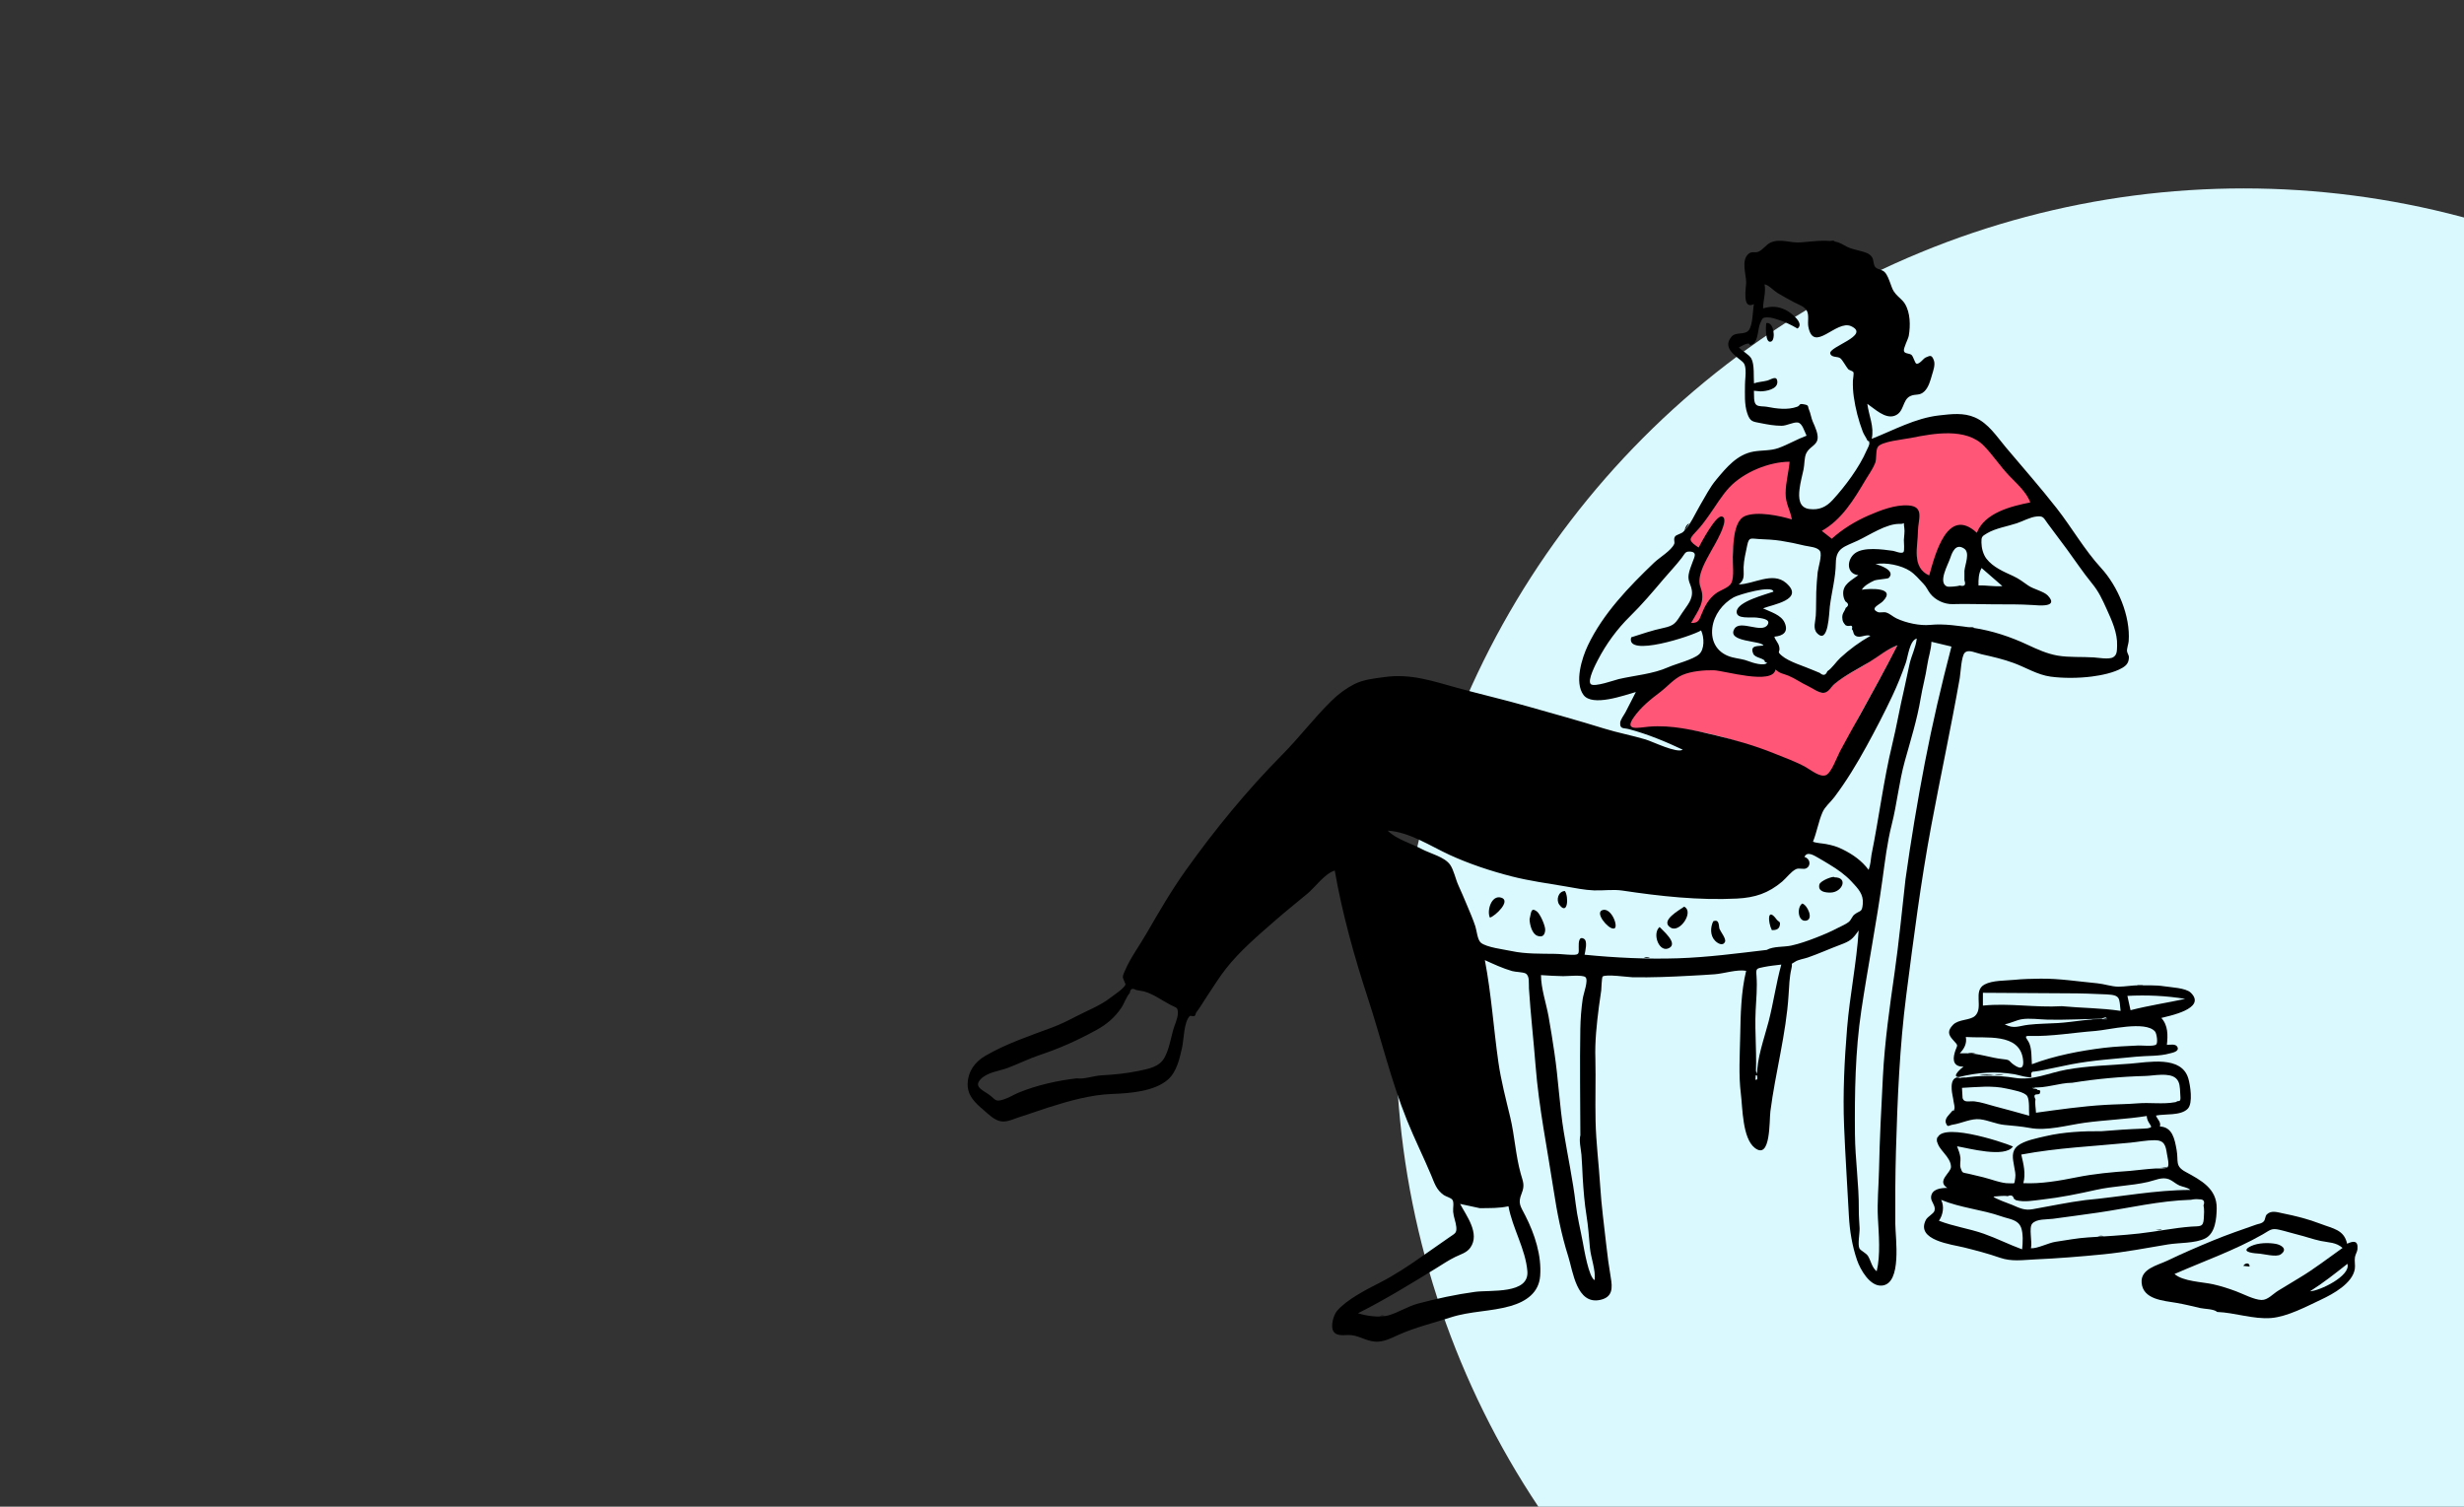 <?xml version="1.0" encoding="UTF-8"?>
<svg width="3871px" height="2367px" viewBox="0 0 3871 2367" version="1.1" xmlns="http://www.w3.org/2000/svg" xmlns:xlink="http://www.w3.org/1999/xlink">
    <rect x="0" y="0" width="3871" height="2367" fill="#333333" stroke="none"/>
    <!-- Generator: Sketch 58 (84663) - https://sketch.com -->
    <title>composition-24</title>
    <desc>Created with Sketch.</desc>
    <g id="composition-24" stroke="none" stroke-width="1" fill="none" fill-rule="evenodd">
        <rect x="0" y="0" width="3871" height="2367"></rect>
        <circle id="Oval" fill="#D9F9FF" cx="3525" cy="1628" r="1332"></circle>
        <g id="Illustrations/sitting-reading" transform="translate(1353, 296)">
            <path d="M1627.848,717.833 C1609.072,754.532 1589.237,790.255 1569.209,826.286 C1558.605,845.359 1524.409,924.248 1515.578,927.262 C1506.068,930.508 1447.811,896.258 1431.091,889.55 C1401.379,877.626 1373.147,866.337 1342.112,858.985 C1307.36,850.753 1272.333,844.683 1236.285,847.743 C1220.498,849.086 1194.366,852.902 1210.057,830.729 C1221.495,814.559 1232.575,799.67 1248.111,787.989 C1259.419,779.486 1275.994,763.889 1289.233,758.208 C1303.123,752.248 1323.61,753.569 1338.538,753.92 C1354.676,754.301 1431.597,778.296 1435.828,753.287 C1443.674,760.423 1448.243,757.663 1457.232,761.148 C1467.365,765.077 1473.683,772.703 1483.745,777.309 C1490.273,780.298 1502.306,792.115 1509.563,792.185 C1519.209,792.281 1521.807,784.295 1528.735,778.399 C1544.256,765.188 1564.922,756.493 1581.763,745.016 C1596.592,734.905 1610.712,724.366 1627.848,717.833 Z M1458.857,427.75 C1457.538,444.503 1462.06,460.07 1461.952,477.309 C1461.905,484.831 1461.564,492.35 1463.848,499.598 C1465.899,506.095 1464.465,517.766 1465.555,524.569 C1446.359,518.727 1410.698,510.063 1391.099,517.941 C1372.363,525.472 1370.007,560.3 1369.346,577.238 C1368.896,588.783 1374.023,606.568 1370.137,617.622 C1368.293,622.867 1368.31,624.498 1368.429,624.928 L1368.437,624.955 C1368.108,624.765 1366.635,624.716 1361.258,628.595 C1355.998,632.385 1349.719,634.477 1344.521,638.663 C1335.068,646.287 1333.447,654.927 1328.783,665.978 C1324.252,676.71 1312.18,686.249 1298.705,685.86 C1309.536,666.233 1324.577,647.903 1315.946,624.851 C1309.435,607.452 1320.847,587.034 1329.826,570.506 C1332.799,565.032 1365.752,523.094 1351.15,520.138 C1341.669,518.216 1319.905,562.733 1315.74,570.506 C1304.127,562.656 1298.912,552.981 1307.85,541.158 C1314.715,532.079 1323.144,524.315 1329.826,514.915 C1340.676,499.657 1351.249,481.445 1364.135,467.892 C1386.766,444.095 1426.27,427.895 1458.857,427.75 Z M1368.437,624.955 L1368.457,624.968 C1368.573,625.049 1368.5,625.139 1368.439,624.961 L1368.437,624.955 Z M1762.994,401.749 C1777.455,415.599 1795.747,427.087 1809.722,441.622 C1821.954,454.347 1838.427,475.751 1844.238,492.75 C1814.42,498.495 1764.876,516.094 1753.002,547.379 C1706.628,504.819 1688.688,582.627 1679.486,615.163 C1652.346,603.422 1657.758,564.334 1658.117,541.512 C1658.396,523.408 1669.426,501.98 1643.132,500.497 C1623.483,499.393 1604.4,507.393 1586.679,514.884 C1564.565,524.232 1541.369,538.216 1523.508,554.278 L1504.898,539.794 C1535.426,522.659 1551.338,489.898 1569.209,459.899 C1574.909,450.335 1582.522,439.7 1586.679,429.363 C1589.555,422.214 1591.579,407.784 1594.731,401.428 C1599.689,391.436 1648.125,388.685 1660.956,386.109 C1694.828,379.312 1735.314,375.238 1762.994,401.749 Z" id="Accent" fill="#FF5678"></path>
            <g id="Ink" stroke-width="1" transform="translate(167.199, 81.23)" fill="#000000">
                <path d="M1588.075,542.582 C1600.588,541.943 1613.044,544.736 1625.556,543.519 C1614.692,534.059 1603.832,524.602 1592.968,515.145 C1588.168,523.57 1587.819,533.153 1588.075,542.582 L1588.075,542.582 Z M1291.234,348.133 C1258.849,348.275 1219.346,364.537 1196.848,388.287 C1184.93,400.875 1175.08,417.777 1164.999,431.919 C1158.238,441.406 1151.636,450.563 1143.429,458.902 C1131.461,471.053 1134.887,473.832 1148.37,482.983 C1152.638,474.987 1175.266,432.243 1184.75,434.165 C1199.161,437.089 1171.329,482.241 1168.289,487.865 C1159.287,504.508 1144.749,527.754 1151.28,545.305 C1159.899,568.474 1147.402,581.68 1136.551,601.422 C1147.947,601.753 1149.069,597.309 1152.997,587.592 C1158.041,575.103 1163.545,564.67 1174.211,556.035 C1182.471,549.351 1195.982,546.535 1199.863,538.463 C1204.663,528.484 1201.651,508.779 1202.04,497.678 C1202.631,480.81 1202.674,440.934 1221.266,433.439 C1240.746,425.586 1275.771,432.988 1294.815,438.804 C1292.437,423.939 1284.938,414.229 1285.04,397.71 C1285.151,380.419 1289.913,364.991 1291.234,348.133 L1291.234,348.133 Z M1042.443,623.998 C1059.384,618.636 1075.443,612.987 1092.873,609.334 C1111.112,605.508 1112.331,601.131 1122.613,585.494 C1130.406,573.642 1139.863,564.401 1137.655,549.885 C1136.239,540.574 1131.139,536.037 1132.673,525.566 C1133.622,519.076 1136.653,511.99 1138.842,505.818 C1141.527,498.246 1147.09,489.658 1134.154,489.284 C1127.011,489.077 1126.661,492.844 1121.828,499.17 C1112.906,510.856 1102.639,521.465 1093.145,532.671 C1076.656,552.129 1059.171,572.835 1040.764,590.843 C1020.502,610.659 1003.014,634.561 989.918,659.931 C987.499,664.616 972.791,692.211 979.066,697.622 C984.827,702.592 1016.875,691.002 1022.72,689.646 C1047.942,683.792 1076.572,681.703 1100.403,671.072 C1112.544,665.654 1139.337,659.189 1148.927,650.808 C1157.843,643.017 1157.441,624.143 1152.267,613.16 C1137.788,622.165 1033.11,656.142 1042.443,623.998 L1042.443,623.998 Z M1357.589,469.131 C1374.493,453.867 1394.473,441.623 1415.345,432.549 C1434.014,424.433 1457.205,415.388 1477.974,416.797 C1503.852,418.549 1493.037,439.388 1492.944,457.134 C1492.824,480.68 1482.501,514.601 1510.624,526.818 C1519.806,494.213 1539.155,417.115 1585.512,459.838 C1597.359,428.488 1639.612,417.879 1669.364,412.121 C1663.971,396.282 1647.59,381.946 1636.238,370.057 C1622.034,355.185 1610.821,337.755 1596.592,323.165 C1568.481,294.352 1517.557,303.605 1481.969,310.787 C1470.091,313.183 1435.653,316.193 1429.898,324.914 C1426.289,330.384 1428.305,343.747 1425.63,350.435 C1421.944,359.651 1415.648,368.193 1410.595,376.704 C1392.16,407.76 1373.407,439.017 1341.861,456.8 L1357.589,469.131 Z M1460.748,636.44 C1444.058,642.844 1431.781,653.549 1416.977,662.564 C1399.029,673.495 1377.981,683.734 1361.872,697.236 C1355.978,702.175 1352.666,710.704 1344.53,711.257 C1337.454,711.74 1326.671,703.522 1320.396,700.648 C1309.872,695.817 1299.819,688.499 1289.242,684.194 C1280.549,680.656 1276.702,681.379 1269.181,674.499 C1264.963,699.6 1188.22,676.137 1172.121,675.754 C1157.227,675.402 1136.792,677.166 1122.932,683.15 C1109.724,688.852 1099.398,701.402 1088.092,709.953 C1072.595,721.679 1057.807,733.537 1046.396,749.768 C1030.741,772.022 1054.359,765.724 1070.109,764.38 C1106.059,761.308 1141.029,769.868 1175.686,778.129 C1206.664,785.512 1237.258,794.37 1266.912,806.342 C1283.589,813.076 1301.142,819.267 1316.827,828.019 C1325.097,832.636 1338.509,843.935 1347.996,840.677 C1356.699,837.692 1365.37,812.755 1370.646,802.794 C1380.891,783.46 1391.669,764.451 1402.248,745.305 C1422.228,709.14 1442.02,673.279 1460.748,636.44 L1460.748,636.44 Z M1255.367,1115.084 C1265.653,1109.178 1282.42,1110.77 1293.794,1108.294 C1306.647,1105.497 1319.57,1100.942 1331.826,1096.192 C1344.236,1091.383 1355.963,1086.463 1367.303,1080.446 C1372.489,1077.695 1379.401,1074.985 1384.194,1071.168 C1388.057,1068.09 1389.464,1062.373 1393.026,1059.582 C1402.316,1052.298 1405.047,1056.869 1406.293,1042.816 C1407.644,1027.552 1399.078,1018.908 1388.415,1007.486 C1378.869,997.263 1366.468,988.427 1354.472,981.235 C1349.165,978.055 1343.497,974.476 1338.082,971.442 C1329.89,966.843 1318.912,959.2 1314.613,969.068 C1323.566,971.352 1325.539,982.784 1317.458,986.891 C1313.02,989.147 1306.304,985.834 1301.3,988.232 C1293.575,991.935 1286.144,1002.266 1279.532,1007.829 C1257.829,1026.097 1237.072,1032.945 1208.665,1034.413 C1149.307,1037.473 1087.148,1030.705 1028.932,1021.909 C1013.949,1019.644 998.991,1022.098 983.869,1021.557 C969.155,1021.031 953.813,1017.814 939.349,1015.329 C911.489,1010.545 882.123,1006.608 854.696,999.568 C821.526,991.054 788.241,980.039 757.1,965.777 C727.226,952.092 693.463,929.482 659.909,927.739 C674.227,941.754 695.683,947.154 712.905,956.385 C726.982,963.926 748.994,968.768 757.888,981.195 C763.678,989.283 766.581,1004.139 770.954,1013.623 C775.791,1024.119 780.253,1034.781 784.731,1045.434 C789.228,1056.152 793.913,1066.875 797.565,1077.915 C799.826,1084.763 800.8,1098.961 806.14,1103.646 C814.66,1111.119 843.176,1114.435 854.658,1116.92 C876.096,1121.565 900.548,1120.946 922.415,1121.268 C931.451,1121.401 940.558,1122.634 949.193,1122.801 C961.318,1123.033 960.162,1120.934 959.989,1110.411 C959.89,1104.091 960.016,1092.598 968.471,1097.802 C974.233,1101.35 970.268,1117.059 969.201,1122.64 C1017.465,1127.446 1067.823,1129.862 1115.859,1128.255 C1163.1,1126.673 1208.705,1120.582 1255.367,1115.084 L1255.367,1115.084 Z M1473.335,1004.321 C1481.852,943.182 1492.23,881.024 1503.845,820.676 C1515.584,759.695 1529.699,699.266 1545.575,638.514 C1535.089,636.004 1524.602,633.501 1514.116,630.995 C1513.726,643.795 1509.396,654.915 1507.55,667.657 C1505.002,685.245 1500.131,702.323 1497.215,719.852 C1491.676,753.174 1481.412,785.778 1472.37,818.271 C1463.154,851.398 1460.074,885.526 1451.607,918.82 C1444.627,946.248 1441.062,976.461 1437.165,1004.658 C1427.711,1073.066 1414.241,1141.606 1403.989,1210.048 C1394.374,1274.216 1393.41,1339.687 1393.963,1404.454 C1394.303,1443.997 1400.337,1483.425 1400.021,1523.02 C1399.944,1532.808 1400.767,1542.565 1401.277,1552.337 C1401.636,1559.232 1397.931,1578.343 1401.073,1584.119 C1403.061,1587.775 1411.606,1591.147 1414.63,1596.225 C1419.414,1604.257 1420.422,1613.859 1428.107,1619.938 C1434.336,1594.822 1431.392,1561.673 1430.031,1536.041 C1428.713,1511.345 1431.271,1485.82 1431.775,1460.744 C1432.758,1411.553 1435.365,1363.082 1437.889,1313.866 C1440.654,1259.894 1448.518,1204.609 1456.199,1151.042 C1463.185,1102.336 1467.846,1052.764 1473.335,1004.321 L1473.335,1004.321 Z M1245.388,237.593 C1242.011,237.277 1238.634,236.965 1235.257,236.65 C1235.761,243.764 1234.258,255.286 1239.274,258.997 C1243.075,261.81 1250.772,260.885 1255.38,261.785 C1270.483,264.736 1287.987,267.205 1302.979,261.828 C1308.805,259.739 1305.064,256.466 1313.085,257.826 C1322.749,259.467 1319.221,260.997 1322.01,267.023 C1324.16,271.674 1325.267,279.589 1327.707,285.174 C1330.972,292.646 1337.59,306.019 1334.761,314.647 C1332.011,323.035 1321.751,325.569 1317.39,335.069 C1314.146,342.131 1314.913,352.398 1313.228,360.176 C1310.979,370.551 1308.137,380.886 1306.882,391.452 C1305.302,404.763 1305.843,420.382 1322.341,422.446 C1337.652,424.365 1348.6,419.445 1358.867,408.298 C1378.476,387.017 1400.866,356.975 1412.385,330.205 C1413.73,327.077 1417.042,321.857 1416.582,318.51 C1415.669,311.888 1415.27,318.591 1413.171,313.992 C1411.167,309.594 1408.022,305.605 1406.172,300.725 C1399.52,283.193 1394.804,264.817 1392.139,246.258 C1390.929,237.852 1390.524,229.548 1390.732,221.059 C1390.8,218.16 1392.541,209.457 1391.502,207.473 C1390.444,205.461 1384.927,204.534 1383.208,202.537 C1380.019,198.838 1374.542,188.392 1371.011,185.623 C1366.666,182.22 1356.946,184.915 1355.18,178.147 C1352.357,167.315 1419.173,149.672 1387.958,135.217 C1364.653,124.425 1328.907,178.979 1320.758,136.052 C1319.345,128.616 1322.035,118.523 1318.773,111.708 C1315.167,104.177 1305.351,101.361 1298.495,97.696 C1289.746,93.023 1280.908,88.221 1272.407,83.103 C1266.574,79.595 1258.172,70.28 1251.966,69.427 C1254.409,82.071 1249.723,94.602 1249.646,107.221 C1263.092,103.583 1272.345,103.506 1285.615,109.974 C1291.936,113.053 1315.748,130.523 1303.684,138.926 C1293.909,133.15 1283.453,128.14 1272.558,124.744 C1268.26,123.403 1262.894,121.579 1258.324,121.486 C1247.713,121.273 1249.207,122.383 1245.224,130.381 C1241.383,138.085 1242.209,158.18 1233.779,163.1 C1225.061,168.187 1231.784,161.066 1224.34,162.71 C1220.094,163.65 1215.468,166.805 1211.581,168.588 C1216.906,174.368 1227.656,179.643 1231.187,186.062 C1236.339,195.42 1234.552,214.776 1235.359,225.014 C1242.104,222.601 1249.204,222.502 1256.041,220.709 C1262.468,219.022 1271.38,211.719 1272.051,222.455 C1272.8,234.419 1253.883,237.593 1245.388,237.593 L1245.388,237.593 Z M1333.174,552.568 C1333.7,542.23 1334.275,531.896 1335.426,521.601 C1336.202,514.688 1342.767,494.637 1339.056,488.564 C1335.02,481.96 1321.494,481.539 1314.984,479.954 C1302.506,476.913 1290.538,474.422 1277.856,472.413 C1266.191,470.568 1255.2,470.179 1243.446,469.644 C1230.646,469.066 1227.473,465.67 1224.643,479.772 C1222.42,490.86 1219.436,502.409 1219.021,513.764 C1218.632,524.42 1221.851,533.669 1211.287,540.852 C1234.484,540.852 1264.694,520.204 1285.862,538.667 C1316.141,565.069 1263.448,572.674 1249.553,578.503 C1261.104,584.115 1278.252,588.522 1283.688,601.342 C1289.79,615.709 1280.936,621.819 1267.388,622.969 C1268.662,628.507 1273.539,632.104 1274.992,638.764 C1277.12,648.527 1270.217,645.294 1279.025,652.847 C1290.622,662.79 1314.496,669.437 1328.718,675.77 C1332.049,677.259 1335.419,678.656 1338.827,679.963 C1344.156,684.704 1348.089,683.802 1350.631,677.253 C1357.926,672.636 1364.421,662.335 1370.893,656.343 C1385.292,643.01 1401.184,631.31 1418.295,621.683 C1411.201,618.747 1402.718,625.382 1395.911,622.153 C1390.41,619.541 1392.482,614.791 1389.188,611.234 C1390.509,606.595 1389.114,604.899 1385.004,606.144 C1382.951,606.364 1381.04,606.014 1379.271,605.103 C1375.829,600.838 1374.283,599.441 1374.054,592.855 C1373.813,585.868 1377.861,583.401 1379.413,577.808 C1384.463,574.368 1384.349,570.987 1379.07,567.674 C1376.899,564.126 1375.714,560.278 1375.52,556.128 C1374.515,540.716 1388.585,534.504 1399.316,526.351 C1380.103,524.24 1380.836,501.711 1394.13,491.861 C1407.91,481.651 1437.088,485.832 1453.75,488.134 C1457.217,488.61 1466.578,493.079 1470.082,490.23 C1472.231,488.484 1470.712,473.72 1470.811,471.115 C1471.037,465.2 1472.475,458.147 1471.532,452.263 C1469.559,439.941 1473.74,446.147 1464.868,445.804 C1443.752,444.985 1416.863,463.414 1398.286,472.101 C1377.493,481.827 1364.13,483.322 1363.914,507.434 C1363.706,530.267 1357.302,553.016 1354.506,575.484 C1353.285,585.296 1352.413,636.273 1334.448,617.462 C1327.484,610.165 1331.946,598.943 1332.463,589.944 C1333.168,577.56 1332.751,564.985 1333.174,552.568 L1333.174,552.568 Z M171.569,1316.849 C181.848,1318.672 198.591,1312.772 209.804,1312.154 C229.414,1311.076 249.608,1309.209 268.818,1305.13 C283.848,1301.937 300.974,1299.128 309.079,1284.584 C316.325,1271.586 318.885,1255.308 322.788,1241.123 C324.86,1233.591 330.207,1222.669 330.207,1214.878 C330.207,1204.748 328.84,1206.744 318.273,1201.2 C304.898,1194.185 291.885,1184.409 277.458,1180.429 C273.095,1179.576 268.728,1178.741 264.359,1177.922 C258.706,1174.643 255.514,1176.257 254.775,1182.753 C249.258,1188.569 246.023,1199.29 241.394,1206.092 C230.839,1221.6 218.305,1232.17 201.931,1241.113 C172.465,1257.202 145.01,1269.62 113.452,1280.14 C96.059,1285.938 80.022,1294.072 63.022,1300.463 C49.403,1305.584 30.607,1307.141 20.145,1318.539 C8.341,1331.399 26.485,1336.074 36.569,1344.768 C44.832,1351.892 44.993,1353.526 56.296,1350.068 C64.717,1347.491 72.182,1342.564 80.269,1339.224 C107.969,1327.786 141.494,1320.174 171.569,1316.849 L171.569,1316.849 Z M804.616,1520.82 C794.293,1518.586 783.967,1516.354 773.645,1514.126 C783.797,1533.074 805.151,1560.798 789.825,1582.728 C784.097,1590.921 774.569,1593.258 766.059,1597.414 C755.758,1602.446 746.248,1608.889 736.51,1614.885 C696.354,1639.603 655.546,1664.669 613.234,1685.879 C626.479,1690.153 646.847,1693.111 660.487,1689.387 C676.374,1685.048 691.081,1675.09 707.391,1670.736 C736.649,1662.929 767.447,1656.282 797.172,1652.277 C821.47,1649.004 882.29,1656.399 879.337,1619.867 C876.532,1585.182 855.809,1552.093 849.642,1517.804 C834.511,1521.163 820.075,1520.576 804.616,1520.82 L804.616,1520.82 Z M1419.949,965.678 C1431.716,907.942 1438.745,849.226 1452.625,791.903 C1459.549,763.307 1464.429,734.319 1471.192,705.716 C1474.34,692.409 1476.718,678.971 1479.783,665.688 C1482.888,652.242 1489.567,639.83 1491.095,625.929 C1479.851,628.711 1477.25,654.458 1473.842,664.143 C1467.589,681.913 1460.77,698.988 1452.736,716.001 C1439.964,743.043 1426.413,769.133 1412.005,795.349 C1396.814,823.003 1380.768,849.596 1361.789,874.849 C1355.555,883.147 1347.093,889.649 1343.073,898.75 C1336.752,913.069 1334.096,930.134 1328.059,945.033 C1332.311,947.191 1343.293,947.728 1348.507,948.757 C1358.205,950.67 1364.999,952.37 1374.314,956.981 C1390.722,965.103 1404.509,974.73 1415.471,989.342 C1418.227,981.841 1418.944,973.617 1419.949,965.678 L1419.949,965.678 Z M962.586,1406.191 C962.391,1350.587 961.603,1294.508 962.515,1239.315 C962.766,1223.989 964.015,1207.455 966.238,1192.247 C967.633,1182.688 975.847,1162.368 970.447,1157.785 C965.833,1153.866 941.477,1156.447 935.499,1156.308 C923.905,1156.039 912.349,1155.523 900.733,1154.651 C900.733,1175.258 908.786,1198.66 912.528,1219.044 C916.016,1238.06 918.883,1257.181 921.762,1276.283 C927.994,1317.649 929.766,1359.587 936.532,1401.064 C942.661,1438.672 950.748,1476.123 955.208,1513.724 C957.654,1534.366 962.605,1553.839 966.452,1574.468 C968.462,1585.226 975.788,1629.531 985.016,1633.888 C986.967,1617.994 978.998,1598.802 977.569,1582.732 C976.097,1566.139 974.956,1549.435 972.266,1532.755 C969.105,1513.174 967.509,1493.108 966.297,1473.285 C965.558,1461.155 965.332,1449.062 964.284,1436.941 C963.526,1428.146 960.196,1414.817 962.586,1406.191 L962.586,1406.191 Z M1252.439,662.641 C1252.822,656.587 1237.146,656.831 1234.227,649.871 C1228.305,635.739 1241.804,638.282 1250.104,636.82 C1247.144,628.961 1191.73,631.823 1204.641,610.607 C1213.597,595.887 1247.559,618.416 1256.635,604.429 C1262.601,595.241 1246.365,593.977 1239.926,593.056 C1230.238,591.668 1207.412,596.153 1208.164,583.584 C1209.11,567.791 1253.484,556.891 1265.931,552.252 C1264.552,541.439 1211.145,556.811 1203.417,561.193 C1185.922,571.117 1172.52,588.918 1169.953,608.703 C1166.962,631.724 1178.64,649.853 1201.638,655.502 C1211.228,657.857 1218.316,658.12 1227.189,661.662 C1233.027,663.989 1251.922,669.796 1255.924,663.921 C1254.761,663.494 1253.601,663.068 1252.439,662.641 L1252.439,662.641 Z M1565.961,519.456 C1566.845,509.626 1575.124,491.12 1565.587,484.661 C1552.24,475.621 1546.71,490.517 1543.686,499.464 C1539.987,510.389 1524.441,537.131 1538.036,543.939 C1541.196,545.521 1556.183,543.679 1558.827,542.635 C1566.19,544.554 1568.565,541.797 1565.961,534.359 L1565.961,519.456 Z M1240.248,1313.341 C1239.41,1286.472 1251.443,1254.171 1258.262,1227.855 C1265.993,1198.038 1270.066,1167.628 1278.255,1138.139 C1269.144,1139.236 1259.95,1140.132 1250.948,1141.959 C1238.668,1144.453 1238.448,1144.06 1239.33,1156.104 C1240.647,1174.189 1238.921,1191.922 1237.987,1210.002 C1236.117,1246.2 1240.675,1282.996 1237.644,1318.966 C1240.347,1319.652 1241.213,1317.776 1240.248,1313.341 L1240.248,1313.341 Z M1580.267,609.173 C1609.772,613.688 1638.05,623.04 1664.899,635.606 C1679.7,642.531 1696,649.973 1712.539,652.739 C1730.914,655.814 1750.4,654.371 1769.165,655.558 C1775.78,655.975 1793.169,659.189 1799.62,655.298 C1806.009,651.444 1805.508,644.914 1805.808,637.129 C1806.584,617.106 1797.517,597.5 1789.365,579.535 C1782.373,564.123 1777.085,552.354 1766.233,539.096 C1752.299,522.068 1740.164,503.692 1727.114,485.918 C1717.273,472.521 1707.331,459.316 1697.302,445.934 C1690.127,436.353 1690.468,433.056 1679.653,434.128 C1669.006,435.185 1658.284,441.477 1648.255,444.812 C1633.368,449.763 1615.342,452.48 1601.766,460.394 C1592.989,465.512 1592.597,466.455 1592.699,475.386 C1592.795,483.706 1595.479,493.852 1600.455,500.36 C1610.796,513.872 1627.938,521.023 1642.649,527.764 C1651.159,531.661 1658.513,537.189 1666.09,542.567 C1674.251,548.365 1690.718,551.78 1696.965,558.387 C1715.149,577.631 1682.047,573.827 1672.797,573.246 C1652.838,571.991 1632.988,572.183 1612.88,572.168 C1590.933,572.152 1569.162,571.132 1547.524,571.846 C1534.851,572.263 1520.31,565.838 1512.099,555.127 C1508.125,549.938 1506.576,545.033 1501.378,539.65 C1494.565,532.6 1488.64,525.174 1480.352,519.719 C1466.791,510.794 1442.15,505.744 1426.008,509.075 C1431.787,509.882 1458.973,519.135 1447.005,530.764 C1445.549,532.18 1428.061,533.107 1424.26,534.853 C1417.401,538.002 1408.755,542.579 1404.731,549.23 C1416.446,547.268 1459.892,544.996 1437.728,567.467 C1432.288,572.983 1416.668,578.488 1429.96,584.353 C1433.012,585.701 1439.123,583.794 1443.053,585.008 C1448.895,586.816 1453.67,591.653 1459.143,594.23 C1474.668,601.552 1496.065,606.067 1512.266,604.463 C1534.668,602.241 1558.013,606.24 1580.267,609.173 L1580.267,609.173 Z M986.176,1286.259 C986.94,1318.539 985.774,1351.011 986.463,1383.439 C987.199,1418.071 991.643,1452.011 993.762,1486.293 C995.663,1517.019 999.814,1547.16 1003.184,1577.74 C1005.123,1595.353 1007.359,1612.196 1010.34,1629.676 C1013.133,1646.034 1013.609,1660.448 994.049,1664.846 C956.652,1673.258 950.841,1619.471 943.614,1596.809 C932.824,1562.987 925.906,1527.48 920.559,1492.419 C910.608,1427.12 897.375,1362.73 892.211,1296.878 C889.031,1256.328 884.421,1216.192 881.804,1175.679 C881.291,1167.739 883.317,1155.507 876.343,1151.972 C872.146,1149.849 860.596,1149.83 855.302,1148.291 C840.551,1144.001 826.944,1137.684 812.551,1131.13 C822.766,1184.527 826.14,1237.658 833.803,1291.522 C837.866,1320.103 845.647,1349.719 852.389,1377.852 C859.375,1407.001 860.927,1438.388 868.986,1466.904 C872.536,1479.473 875.542,1484.594 870.39,1497.493 C864.069,1513.329 868.262,1517.118 876.188,1532.669 C890.766,1561.281 901.896,1595.047 899.425,1627.302 C897.409,1653.646 877.5,1667.435 852.837,1674.543 C821.986,1683.432 789.682,1682.381 758.646,1692.474 C731.605,1701.267 704.132,1707.763 677.873,1719.371 C667.285,1724.05 657.225,1729.603 645.467,1730.463 C629.343,1731.634 618.47,1722.279 603.239,1720.329 C593.721,1719.114 579.783,1723.654 574.3,1713.678 C569.952,1705.77 574.872,1688.512 580.33,1682.146 C595.66,1664.255 626.359,1648.667 647.032,1638.11 C670.86,1625.943 693.914,1610.713 715.991,1595.01 C729.373,1585.488 743.02,1576.353 756.392,1566.816 C765.236,1560.502 768.598,1560.462 767.695,1550.433 C766.974,1542.435 763.368,1534.678 762.737,1526.488 C762.255,1520.214 764.454,1511.663 761.488,1507.568 C759.308,1504.549 751.119,1502.419 747.9,1500.132 C736.127,1491.788 733.452,1481.466 728.105,1468.773 C715.96,1439.945 702.007,1411.927 690.28,1382.867 C665.101,1320.474 649.738,1254.866 628.864,1191.199 C607.538,1126.154 588.47,1057.87 576.724,990.386 C561.008,995.167 546.177,1016.325 533.662,1026.792 C516.752,1040.94 499.428,1054.622 482.846,1069.156 C455.666,1092.984 428.146,1116.156 405.685,1144.691 C394.865,1158.434 386.005,1173.225 376.208,1187.664 C370.548,1196.005 365.273,1205.446 359.143,1213.383 C358.16,1214.656 358.132,1217.27 357.071,1218.355 C354.737,1220.738 350.28,1217.564 348.784,1219.134 C339.549,1228.789 339.67,1256.201 336.791,1268.94 C332.826,1286.497 328.373,1306.684 314.661,1318.783 C293.481,1337.471 254.419,1340.367 227.614,1341.338 C193.213,1342.583 159.842,1352.167 127.204,1362.461 C111.98,1367.26 97.154,1372.876 81.874,1377.536 C73.085,1380.222 63.06,1385.572 53.674,1384.542 C42.355,1383.303 33.418,1373.781 25.127,1366.704 C11.863,1355.384 -0.417,1344.224 0.011,1325.65 C0.489,1305.989 11.143,1291.148 27.926,1281.382 C60.372,1262.5 96.662,1250.397 131.635,1237.349 C145.038,1232.346 156.511,1226.811 169.327,1220.077 C187.433,1210.558 208.276,1202.788 224.342,1190.223 C229.08,1186.514 246.487,1175.153 247.972,1169.294 C248.166,1168.531 243.815,1159.584 243.797,1158.165 C243.753,1154.515 245.915,1150.562 247.245,1147.438 C255.613,1127.77 269.65,1108.832 280.381,1090.286 C300.034,1056.315 319.761,1022.166 342.546,990.216 C387.981,926.518 439.019,864.15 494.106,808.546 C520.961,781.439 544.167,750.692 571.399,723.959 C582.189,713.371 593.578,704.749 606.873,697.876 C621.692,690.214 638.327,688.712 655.314,686.373 C696.478,680.708 730.854,692.882 769.501,703.476 C806.035,713.489 842.61,721.935 879.349,732.365 C919.697,743.819 959.63,754.805 999.851,767.288 C1021.34,773.957 1043.449,778.052 1065.04,784.452 C1075.437,787.53 1114.743,806.827 1123.411,800.489 C1096.104,787.679 1068.13,776.003 1038.915,768.271 C1030.312,765.996 1024.816,768.515 1025.135,758.638 C1025.311,753.251 1031.366,745.979 1033.546,741.544 C1038.766,730.928 1044.676,720.554 1049.785,709.907 C1031.264,715.164 981.481,733.361 967.525,714.549 C952.919,694.859 965.113,656.256 974.267,636.978 C998.162,586.653 1038.804,544.656 1078.403,506.72 C1086.969,498.518 1105.434,487.807 1109.999,477.361 C1111.387,474.184 1108.366,469.517 1111.499,465.392 C1113.36,462.938 1120.841,461.26 1123.831,458.614 C1134.72,448.978 1143.407,428.701 1150.931,416.068 C1158.811,402.837 1165.911,388.51 1175.813,376.639 C1192.008,357.228 1208.729,336.652 1234.957,332.112 C1247.819,329.887 1261.481,331.073 1273.808,326.632 C1288.717,321.261 1302.883,312.799 1317.938,307.236 C1314.202,299.56 1311.174,287.352 1303.929,286.515 C1296.952,285.705 1286.719,291.701 1278.734,291.657 C1267.072,291.592 1257.118,289.729 1245.864,287.507 C1233.408,285.044 1229.304,285.492 1224.764,271.983 C1220.002,257.832 1221.201,241.397 1221.242,226.699 C1221.26,219.516 1222.686,210.6 1222.074,203.551 C1221.155,192.929 1219.089,192.521 1210.761,185.765 C1200.355,177.325 1187.527,166.156 1200.275,151.492 C1207.162,143.568 1221.316,149.73 1227.417,141.216 C1233.63,132.544 1233.33,110.759 1235.223,100.573 C1216.068,109.987 1223.091,74.796 1223.088,66.328 C1223.085,54.006 1214.825,31.847 1226.715,21.596 C1232.242,16.837 1236.345,20.774 1242.663,18.039 C1249.872,14.918 1254.412,6.731 1262.081,3.557 C1277.324,-2.754 1292.888,4.846 1308.539,3.591 C1326.491,2.154 1344.125,-0.621 1362.176,2.259 C1370.729,3.619 1374.329,6.867 1381.565,10.507 C1388.524,14.009 1395.584,14.967 1403.142,17.22 C1409.868,19.226 1415.765,20.239 1420.308,26.099 C1423.902,30.735 1422.439,38.532 1426.066,42.528 C1429.644,46.465 1436.723,45.893 1440.988,50.569 C1445.082,55.057 1447.531,62.474 1449.659,68.058 C1452.535,75.581 1452.872,78.405 1457.934,84.425 C1462.347,89.679 1468.702,93.904 1472.386,99.896 C1481.063,114.023 1481.286,134.451 1478.515,150.342 C1477.575,155.754 1469.729,169.741 1470.957,174.346 C1472.126,178.728 1479.483,177.576 1482.813,180.348 C1485.692,182.743 1488.225,193.414 1490.495,194.066 C1495.4,195.472 1501.449,185.79 1505.166,184.337 C1511.623,181.813 1514.326,179.223 1517.904,188.738 C1520.554,195.8 1516.862,205.384 1514.916,212.124 C1512.442,220.703 1509.709,231.035 1503.153,237.521 C1495.446,245.149 1489.277,240.98 1480.772,245.087 C1468.028,251.243 1471.789,270.491 1456.107,275.992 C1441.164,281.233 1424.699,264.742 1413.396,257.161 C1415.737,275.565 1424.551,293.298 1420.32,312.16 C1454.69,298.697 1488.683,279.592 1526.139,275.383 C1545.238,273.235 1564.532,270.692 1582.562,278.619 C1603.665,287.896 1616.594,308.361 1630.879,325.365 C1657.724,357.324 1685.269,388.386 1711.036,421.374 C1734.668,451.633 1754.593,486.694 1780.607,515.028 C1806.983,543.76 1826.889,590.377 1824.001,630.163 C1823.741,633.755 1820.958,641.913 1821.394,645.786 C1821.734,648.753 1824.431,652.514 1824.388,654.906 C1824.242,662.956 1821.58,667.592 1813.904,672.058 C1800.597,679.806 1780.768,683.728 1765.729,685.65 C1745.749,688.206 1721.278,688.481 1701.288,685.752 C1680.671,682.933 1662.549,671.397 1643.589,664.424 C1626.957,658.305 1610.255,654.485 1592.779,650.582 C1583.14,648.428 1572.468,642.467 1566.512,648.236 C1561.041,653.54 1559.906,680.748 1558.632,687.983 C1544.805,766.401 1528.375,842.161 1513.822,920.18 C1497.33,1008.611 1486.051,1097.008 1474.581,1186.189 C1464.156,1267.256 1460.748,1349.24 1458.417,1430.232 C1457.303,1468.866 1457.143,1507.086 1457.378,1545.754 C1457.511,1567.406 1468.337,1639.683 1436.231,1642.449 C1417.364,1644.081 1402.27,1617.036 1397.213,1602.288 C1389.618,1580.129 1385.663,1556.268 1384.451,1532.99 C1382.001,1485.867 1378.788,1438.709 1376.886,1391.567 C1374.827,1340.494 1377.446,1288.478 1381.646,1237.572 C1385.873,1186.325 1396.524,1135.827 1399.789,1084.504 C1389.989,1098.485 1386.854,1101.112 1370.531,1107.2 C1353.452,1113.576 1337.021,1121.116 1319.787,1127.059 C1313.923,1129.081 1304.773,1130.348 1299.967,1133.658 C1291.098,1139.764 1296.924,1132.836 1294.091,1144.721 C1291.067,1157.42 1290.498,1172.666 1289.694,1185.714 C1285.918,1246.951 1268.949,1307.753 1261.122,1368.667 C1259.233,1383.374 1261.93,1445.808 1236.611,1426.131 C1217.113,1410.978 1217.5,1363.382 1214.726,1341.087 C1211.033,1311.369 1213.09,1280.814 1213.674,1250.916 C1214.339,1216.866 1214.911,1181.152 1223.038,1147.905 C1208.498,1145.417 1188.273,1152.194 1173.636,1153.335 C1160.963,1154.321 1148.333,1154.948 1135.731,1155.64 C1105.679,1157.29 1074.723,1158.607 1044.163,1158.017 C1038.6,1157.909 1002.254,1152.822 997.609,1156.923 C996.099,1158.255 995.639,1176.575 995.357,1178.813 C994.287,1187.231 992.837,1195.64 991.755,1204.012 C988.303,1230.773 985.186,1259.508 986.176,1286.259 L986.176,1286.259 Z" id="ink-layer"></path>
                <path d="M1525.926,1540.578 C1548.861,1549.539 1573.204,1552.79 1596.333,1560.954 C1617.011,1568.252 1636.214,1578.063 1656.574,1585.481 C1657.766,1576.038 1658.399,1560.048 1654.91,1551.149 C1649.974,1538.547 1636.977,1538.238 1624.18,1533.75 C1593.036,1522.826 1560.274,1520.523 1529.356,1507.76 C1534.65,1517.948 1532.286,1531.437 1525.926,1540.578 M1921.848,1507.624 C1872.313,1509.077 1824.973,1520.6 1776.155,1527.728 C1752.399,1531.193 1728.621,1534.287 1704.843,1537.524 C1695.693,1538.766 1679.015,1537.301 1672.366,1545.22 C1666.852,1551.783 1672.893,1574.171 1670.445,1583.787 C1680.457,1584.526 1698.233,1575.176 1709.1,1573.627 C1726.022,1571.222 1742.72,1567.853 1759.817,1566.781 C1786.896,1565.074 1813.501,1563.625 1840.533,1560.611 C1868.022,1557.548 1894.621,1551.854 1922.329,1549.774 C1935.799,1548.76 1941.217,1551.285 1942.01,1537.069 C1942.322,1531.512 1943.085,1522.208 1941.526,1516.727 C1944.017,1509.989 1941.807,1506.718 1934.894,1506.91 C1930.504,1506.415 1926.157,1506.653 1921.848,1507.624 M1826.042,1462.254 C1839.437,1460.999 1852.888,1459.196 1866.318,1458.442 C1869.041,1458.288 1882.853,1459.119 1885.11,1456.588 C1888.302,1453.008 1884.745,1439.911 1884.159,1435.859 C1882.167,1422.079 1879.966,1414.067 1864.931,1414.036 C1852.243,1414.005 1839.107,1416.688 1826.468,1417.925 C1769.091,1423.547 1712.006,1425.921 1655.262,1436.598 C1658.717,1451.302 1662.638,1466.473 1658.507,1481.511 C1685.727,1482.914 1715.611,1477.678 1742.214,1472.306 C1769.403,1466.816 1798.253,1464.09 1826.042,1462.254 M1735.231,1323.805 C1714.732,1323.898 1693.065,1332.924 1672.838,1330.912 C1672.535,1334.673 1679.009,1331.552 1680.797,1335.072 C1684.616,1335.082 1685.946,1336.327 1684.779,1338.815 C1684.85,1340.512 1683.983,1341.508 1682.174,1341.795 C1681.281,1341.876 1680.389,1341.95 1679.5,1342.027 C1675.589,1342.154 1674.946,1344.791 1677.58,1349.946 C1676.45,1356.332 1678.145,1364.443 1678.392,1370.854 C1714.744,1365.909 1750.059,1360.765 1786.667,1358.558 C1803.949,1357.516 1821.219,1357.519 1838.48,1356.098 C1857.473,1354.533 1878.203,1357.887 1896.77,1354.333 C1906.695,1352.432 1905.655,1352.564 1904.933,1339.659 C1904.491,1331.82 1904.655,1322.513 1898.27,1316.795 C1887.607,1307.243 1863.326,1312.764 1850.576,1313.101 C1812.174,1314.115 1773.12,1317.682 1735.231,1323.805 M1756.215,1508.085 C1811.13,1503.099 1865.632,1492.178 1920.86,1492.178 C1916.954,1488.277 1908.449,1487.273 1903.59,1485.143 C1898.048,1482.719 1892.818,1477.554 1887.403,1475.434 C1876.536,1471.18 1865.478,1477.091 1854.318,1479.644 C1827.394,1485.807 1799.769,1486.018 1772.802,1492.064 C1744.925,1498.311 1716.683,1504.072 1688.289,1507.25 C1674.77,1508.761 1660.264,1511.828 1646.905,1508.258 C1645.822,1507.482 1644.732,1506.706 1643.648,1505.933 C1642.481,1500.963 1639.24,1499.637 1633.923,1501.952 C1627.172,1500.666 1618.574,1502.326 1611.776,1502.496 C1611.501,1505.21 1636.612,1513.723 1641.401,1515.831 C1652.938,1520.909 1660.761,1524.628 1673.082,1522.452 C1700.827,1517.552 1728.118,1511.704 1756.215,1508.085 M1563.034,1347.572 C1565.18,1355.937 1574.192,1352.132 1581.95,1353.053 C1592.363,1354.286 1602.724,1357.878 1612.81,1360.586 C1631.126,1365.507 1649.449,1370.36 1667.688,1375.562 C1666.969,1368.196 1668.599,1351.433 1664.706,1344.899 C1660.622,1338.049 1641.256,1335.047 1632.238,1332.958 C1609.506,1327.7 1585.225,1330.692 1562.133,1331.799 C1562.54,1337.051 1562.843,1342.305 1563.034,1347.572 M1781.385,1399.898 C1802.952,1398.071 1824.544,1396.652 1846.173,1395.892 C1870.902,1395.026 1852.928,1391.076 1852.407,1375.998 C1819.904,1381.181 1787.115,1382.205 1754.714,1386.634 C1727.871,1390.309 1695.893,1399.901 1668.513,1394.748 C1655.599,1392.319 1642.413,1391.382 1628.675,1390.009 C1615.715,1388.714 1603.486,1382.678 1590.684,1381.178 C1576.313,1379.494 1561.63,1387.571 1547.333,1389.703 C1541.272,1390.609 1539.865,1394.717 1537.003,1387.425 C1534.036,1379.862 1542.535,1373.679 1545.882,1369.157 C1549.79,1363.875 1548.166,1372.452 1550.337,1364.202 C1550.945,1361.89 1549.296,1356.082 1548.994,1353.591 C1548.228,1347.294 1546.249,1340.463 1545.94,1334.179 C1545.656,1328.408 1545.607,1319.598 1551.874,1316.229 C1555.699,1314.174 1558.41,1317.172 1561.744,1316.591 C1587.772,1312.066 1618.388,1311.695 1644.784,1316.062 C1673.4,1320.795 1698.03,1308.264 1726.235,1303.182 C1759.32,1297.222 1792.755,1296.329 1826.128,1293.81 C1854.663,1291.658 1906.8,1280.494 1917.671,1316.931 C1920.749,1327.255 1925.234,1355.677 1916.951,1364.462 C1906.084,1375.998 1880.92,1372.316 1866.867,1375.315 C1868.97,1381.293 1875.227,1385.357 1873.063,1392.476 C1892.757,1393.407 1896.239,1412.002 1899.323,1429.365 C1902.515,1447.327 1896.288,1454.467 1913.46,1463.821 C1937.392,1476.856 1962.744,1490.02 1962.275,1521.067 C1962.04,1536.677 1960.293,1560.218 1944.261,1568.317 C1928.578,1576.239 1903.04,1574.901 1885.755,1577.775 C1852.283,1583.349 1818.694,1589.886 1785.019,1593.231 C1749.16,1596.795 1712.706,1599.719 1676.79,1601.311 C1657.22,1602.182 1640.314,1605.137 1621.414,1598.553 C1602.832,1592.081 1584.654,1587.355 1565.483,1582.548 C1546.555,1577.809 1488.614,1571.423 1505.498,1539.063 C1508.199,1533.886 1517.433,1529.768 1518.924,1524.872 C1521.329,1516.974 1513.203,1510.811 1513.543,1503.674 C1514.164,1490.617 1528.899,1488.979 1539.074,1488.979 C1521.635,1478.074 1544.99,1465.162 1544.851,1455.905 C1544.607,1439.593 1524.314,1429.006 1523.166,1415.331 C1520.375,1382.056 1625.961,1416.704 1642.213,1423.903 C1629.703,1442.446 1571.672,1426.4 1554.387,1423.588 C1556.746,1429.779 1558.999,1435.346 1559.682,1441.686 C1560.234,1446.851 1558.262,1452.755 1560.068,1457.954 C1562.92,1466.176 1562.821,1464.603 1572.92,1466.844 C1580.391,1468.501 1587.779,1470.417 1595.225,1472.173 C1606.663,1474.871 1624.655,1482.11 1635.989,1481.715 C1645.93,1481.369 1643.966,1484.45 1645.788,1473.412 C1646.769,1467.48 1645.096,1461.175 1644.096,1455.364 C1642.009,1443.185 1638.956,1431.658 1649.594,1422.92 C1659.739,1414.586 1681.121,1410.621 1693.562,1407.681 C1721.178,1401.159 1753.05,1399.561 1781.385,1399.898" id="ink-layer"></path>
                <path d="M1912.794,1192.029 C1882.802,1187.005 1852.33,1185.768 1821.985,1187.291 C1823.63,1194.799 1825.274,1202.303 1826.922,1209.805 C1855.349,1202.486 1884.189,1198.197 1912.794,1192.029 L1912.794,1192.029 Z M1668.921,1250.263 C1656.893,1249.382 1665.26,1254.76 1668.23,1262.63 C1671.881,1272.3 1671.098,1284.525 1671.937,1294.703 C1707.128,1281.287 1748.073,1273.435 1785.487,1268.92 C1803.232,1266.78 1821.233,1266.166 1839.076,1265.251 C1844.35,1264.981 1863.398,1267.189 1867.256,1263.641 C1870.121,1261.002 1868.111,1246.449 1865.358,1243.236 C1850.382,1225.785 1792.492,1240.854 1771.549,1242.417 C1737.21,1244.982 1703.499,1251.116 1668.921,1250.263 L1668.921,1250.263 Z M1718.902,1203.494 C1750.061,1206.487 1780.149,1206.202 1811.311,1210.869 C1808.948,1191.068 1811.772,1186.013 1789.303,1184.962 C1769.279,1184.028 1749.318,1183.272 1729.387,1183.281 C1684.568,1183.306 1639.855,1182.45 1594.986,1182.45 L1594.986,1202.573 C1636.482,1198.325 1677.322,1205.997 1718.902,1203.494 L1718.902,1203.494 Z M1569.064,1277.497 C1588.728,1277.414 1607.314,1284.832 1626.982,1286.754 C1638.752,1287.905 1635.055,1289.366 1643.221,1295.273 C1655.939,1304.478 1659.603,1299.575 1658.008,1287.068 C1652.604,1244.762 1599.025,1254.248 1568.15,1251.897 C1570.179,1261.985 1565.515,1270.542 1558.643,1277.497 L1569.064,1277.497 Z M1781.623,1223.181 C1753.337,1223.639 1725.018,1225.246 1696.93,1224.66 C1684.358,1224.396 1668.069,1221.906 1655.747,1224.049 C1646.72,1225.618 1639.17,1230.214 1629.27,1231.923 C1643.812,1239.753 1651.186,1234.463 1666.474,1232.679 C1681.75,1230.902 1697.253,1230.937 1712.591,1230.009 C1737.779,1228.484 1764.628,1222.452 1789.445,1224.092 C1789.897,1220.597 1787.293,1220.293 1781.623,1223.181 L1781.623,1223.181 Z M1557.275,1314.808 C1544.296,1314.78 1562.152,1300.024 1564.496,1298.561 C1550.127,1298.561 1546.65,1289.946 1550.812,1276.105 C1554.735,1263.068 1557.637,1267.059 1547.768,1256.202 C1540.339,1248.027 1539.214,1242.005 1547.972,1232.865 C1556.884,1223.568 1574.932,1226.198 1582.829,1218.523 C1596.272,1205.46 1578.924,1179.442 1597.551,1169.434 C1610.142,1162.674 1630.438,1163.511 1644.339,1162.081 C1657.776,1160.701 1671.683,1160.435 1685.209,1160.252 C1714.693,1159.848 1745.32,1164.792 1774.674,1167.511 C1785.376,1168.501 1797.407,1172.824 1807.951,1172.833 C1818.703,1172.845 1829.966,1170.448 1841.067,1170.724 C1853.975,1171.05 1866.408,1170.098 1879.718,1172.216 C1889.915,1173.841 1913.726,1174.694 1921.52,1182.273 C1947.492,1207.529 1885.902,1219.127 1875.305,1221.965 C1886.091,1233.777 1885.642,1249.392 1884.016,1264.262 C1889.15,1264.262 1898.001,1262.029 1900.658,1267.785 C1903.959,1274.933 1891.742,1276.79 1888.853,1277.625 C1872.236,1282.422 1852.788,1281.107 1835.664,1282.85 C1801.426,1286.333 1767.604,1288.342 1733.723,1294.827 C1717.211,1297.987 1700.798,1301.897 1684.299,1304.974 C1681.45,1305.507 1678.586,1305.932 1675.709,1306.255 C1671.293,1305.876 1669.865,1308.646 1671.423,1314.578 C1666.843,1316.814 1649.767,1311.241 1644.488,1310.388 C1614.26,1305.485 1587.22,1307.523 1557.275,1314.808 L1557.275,1314.808 Z" id="ink-layer"></path>
                <path d="M2167.642,1608.248 C2148.146,1623.586 2130.023,1638.059 2108.91,1651.386 C2123.834,1650.921 2173.47,1627.126 2167.642,1608.248 M2160.027,1583.249 C2149.387,1574.108 2138.818,1575.044 2125.646,1572.273 C2113.518,1569.721 2101.733,1565.327 2089.63,1562.403 C2080.132,1560.109 2070.729,1557.006 2061.265,1554.838 C2047.899,1551.775 2046.581,1555.146 2034.29,1562.147 C1990.701,1586.983 1941.924,1604.067 1896.011,1624.223 C1909.491,1636.088 1939.816,1636.599 1956.663,1640.383 C1968.964,1643.141 1980.669,1646.916 1992.452,1651.285 C2003.422,1655.358 2021.097,1664.723 2032.666,1665.034 C2042.433,1665.299 2050.372,1655.69 2058.78,1650.515 C2069.84,1643.705 2080.851,1637.015 2091.997,1630.374 C2115.587,1616.323 2137.642,1599.104 2160.027,1583.249 M1963.038,1683.845 C1958.006,1679.005 1942.859,1679.218 1936.55,1677.74 C1924.123,1674.837 1911.877,1671.82 1899.283,1669.64 C1878.846,1666.105 1846.561,1664.523 1844.342,1638.015 C1842.493,1615.987 1869.116,1610.76 1884.689,1603.297 C1908.105,1592.069 1931.997,1581.709 1956.009,1571.808 C1978.521,1562.529 2001.363,1554.681 2024.286,1546.661 C2028.755,1545.097 2032.385,1545.313 2036.034,1541.735 C2038.914,1538.912 2038.025,1533.432 2041.18,1530.483 C2048.406,1523.728 2057.78,1527.281 2066.463,1529.014 C2086.182,1532.946 2106.656,1538.109 2125.455,1545.402 C2144.991,1552.982 2162.465,1554.564 2167.157,1576.706 C2177.146,1572.021 2184.659,1571.34 2183.465,1585.108 C2183.116,1589.153 2180.177,1593.553 2179.471,1597.725 C2178.433,1603.876 2180.252,1610.36 2179.224,1616.526 C2175.486,1638.948 2145.244,1655.558 2126.504,1664.363 C2103.397,1675.218 2073.582,1691.258 2047.782,1693.377 C2020.291,1695.636 1990.331,1684.842 1963.038,1683.845" id="ink-layer"></path>
                <path d="M1613.106,1311.851 C1604.91,1311.902 1596.708,1311.954 1588.516,1312.005 C1596.695,1310.469 1604.894,1310.452 1613.106,1311.851" id="ink-layer"></path>
                <path d="M1133.604,444.853 C1131.145,448.949 1128.687,453.044 1126.227,457.145 C1127.065,451.864 1128.939,447.339 1133.604,444.853" id="ink-layer"></path>
                <path d="M1613.106,1429.351 C1618.033,1429.395 1622.958,1429.434 1627.859,1429.481 C1622.923,1429.442 1618.016,1429.397 1613.106,1429.351" id="ink-layer"></path>
                <path d="M1726.219,1161.923 C1720.478,1161.614 1714.744,1161.301 1709.006,1160.992 C1714.744,1161.301 1720.478,1161.614 1726.219,1161.923" id="ink-layer"></path>
                <path d="M1627.859,1311.972 C1622.939,1311.926 1618.019,1311.881 1613.106,1311.835 C1618.041,1310.49 1622.961,1310.537 1627.859,1311.972" id="ink-layer"></path>
                <path d="M1823.556,614.478 C1823.419,609.56 1823.281,604.641 1823.141,599.728 C1823.284,604.651 1823.419,609.563 1823.556,614.478" id="ink-layer"></path>
                <path d="M987.445,1356.895 C987.344,1352.796 987.244,1348.697 987.143,1344.603 C987.246,1348.706 987.344,1352.799 987.445,1356.895" id="ink-layer"></path>
                <path d="M1121.309,1156.535 C1124.599,1156.537 1127.883,1156.54 1131.145,1156.547 C1127.851,1156.547 1124.58,1156.54 1121.309,1156.535" id="ink-layer"></path>
                <path d="M1561.467,273.554 C1557.367,273.852 1553.269,274.147 1549.172,274.444 C1553.272,274.147 1557.369,273.852 1561.467,273.554" id="ink-layer"></path>
                <path d="M1871.299,1171.339 C1866.381,1171.307 1861.46,1171.275 1856.545,1171.243 C1861.46,1171.275 1866.381,1171.307 1871.299,1171.339" id="ink-layer"></path>
                <path d="M1457.143,1474.895 C1457.02,1471.612 1456.895,1468.327 1456.777,1465.062 C1456.897,1468.347 1457.02,1471.624 1457.143,1474.895" id="ink-layer"></path>
                <path d="M1462.011,1349.52 C1461.922,1346.24 1461.834,1342.958 1461.745,1339.687 C1461.836,1342.966 1461.925,1346.243 1462.011,1349.52" id="ink-layer"></path>
                <path d="M1378.095,1406.062 C1378.214,1409.344 1378.334,1412.627 1378.45,1415.895 C1378.332,1412.609 1378.214,1409.339 1378.095,1406.062" id="ink-layer"></path>
                <path d="M1140.981,1154.133 C1143.449,1154.099 1145.914,1154.067 1148.357,1154.032 C1145.883,1154.067 1143.432,1154.099 1140.981,1154.133" id="ink-layer"></path>
                <path d="M1854.086,1282.076 C1856.551,1281.97 1859.017,1281.862 1861.463,1281.756 C1858.99,1281.864 1856.535,1281.97 1854.086,1282.076" id="ink-layer"></path>
                <path d="M1382.98,1484.728 C1383.12,1488.01 1383.261,1491.294 1383.401,1494.562 C1383.261,1491.27 1383.12,1487.999 1382.98,1484.728" id="ink-layer"></path>
                <path d="M1646.55,1467.52 C1646.385,1470.804 1646.218,1474.085 1646.053,1477.353 C1646.218,1474.069 1646.385,1470.795 1646.55,1467.52" id="ink-layer"></path>
                <path d="M1363.136,2.714 C1359.663,2.272 1356.187,1.833 1352.71,1.39 C1356.156,2.187 1359.93,-0.767 1363.136,2.714" id="ink-layer"></path>
                <path d="M1213.662,1263.478 C1213.569,1266.761 1213.475,1270.043 1213.379,1273.312 C1213.47,1270.023 1213.566,1266.751 1213.662,1263.478" id="ink-layer"></path>
                <path d="M1002.301,1563.395 C1002.134,1560.115 1001.962,1556.835 1001.795,1553.562 C1001.964,1556.842 1002.134,1560.118 1002.301,1563.395" id="ink-layer"></path>
                <path d="M1797.529,1286.909 C1800.001,1286.857 1802.466,1286.803 1804.906,1286.756 C1802.431,1286.81 1799.98,1286.86 1797.529,1286.909" id="ink-layer"></path>
                <path d="M962.678,690.687 C962.698,693.97 962.715,697.253 962.73,700.52 C962.71,697.233 962.696,693.96 962.678,690.687" id="ink-layer"></path>
                <path d="M911.085,1428.187 C911.075,1431.469 911.063,1434.755 911.046,1438.02 C911.056,1434.734 911.07,1431.459 911.085,1428.187" id="ink-layer"></path>
                <path d="M1523.95,1408.52 C1523.861,1411.801 1523.775,1415.086 1523.681,1418.353 C1522.334,1414.982 1522.486,1411.715 1523.95,1408.52" id="ink-layer"></path>
                <path d="M1064.752,1158.999 C1067.22,1158.999 1069.688,1158.999 1072.129,1158.999 C1069.654,1158.999 1067.203,1158.999 1064.752,1158.999" id="ink-layer"></path>
                <path d="M1459.458,1393.77 C1459.431,1390.489 1459.407,1387.208 1459.38,1383.937 C1459.407,1387.225 1459.431,1390.496 1459.458,1393.77" id="ink-layer"></path>
                <path d="M1962.281,1684.981 C1964.75,1685.047 1967.219,1685.116 1969.658,1685.185 C1967.179,1685.118 1964.73,1685.049 1962.281,1684.981" id="ink-layer"></path>
                <path d="M1873.758,1372.917 C1875.402,1372.888 1877.051,1372.861 1878.676,1372.831 C1877.021,1372.861 1875.391,1372.888 1873.758,1372.917" id="ink-layer"></path>
                <path d="M1812.283,1380.254 C1813.933,1380.249 1815.577,1380.247 1817.201,1380.244 C1815.552,1380.249 1813.916,1380.252 1812.283,1380.254" id="ink-layer"></path>
                <path d="M854.656,1396.228 C854.558,1393.769 854.457,1391.307 854.361,1388.853 C854.462,1391.316 854.56,1393.775 854.656,1396.228" id="ink-layer"></path>
                <path d="M1861.463,1394.363 C1859.327,1396.524 1856.579,1395.248 1854.086,1395.385 C1856.546,1395.044 1859.006,1394.705 1861.463,1394.363" id="ink-layer"></path>
                <path d="M1568.844,1315.71 C1565.597,1317.244 1562.316,1317.455 1559.008,1315.815 C1562.289,1315.781 1565.566,1315.746 1568.844,1315.71" id="ink-layer"></path>
                <path d="M1782.775,1399.958 C1779.496,1399.931 1776.216,1399.904 1772.939,1399.874 C1776.219,1399.904 1779.499,1399.931 1782.775,1399.958" id="ink-layer"></path>
                <path d="M1645.072,1314.32 C1641.794,1314.023 1638.512,1313.726 1635.236,1313.428 C1638.512,1313.726 1641.794,1314.023 1645.072,1314.32" id="ink-layer"></path>
                <path d="M893.95,1302.812 C893.888,1305.276 893.822,1307.738 893.755,1310.187 C893.817,1307.719 893.883,1305.264 893.95,1302.812" id="ink-layer"></path>
                <path d="M1459.23,1435.562 C1459.358,1433.098 1459.483,1430.634 1459.608,1428.187 C1459.483,1430.654 1459.358,1433.108 1459.23,1435.562" id="ink-layer"></path>
                <path d="M1797.529,1293.795 C1794.252,1294.07 1790.971,1294.345 1787.693,1294.621 C1790.974,1294.345 1794.252,1294.07 1797.529,1293.795" id="ink-layer"></path>
                <path d="M987.396,1285.603 C987.33,1283.141 987.261,1280.678 987.192,1278.228 C987.258,1280.698 987.33,1283.151 987.396,1285.603" id="ink-layer"></path>
                <path d="M1398.235,1096.312 C1398.04,1098.775 1397.846,1101.235 1397.654,1103.687 C1397.848,1101.223 1398.043,1098.769 1398.235,1096.312" id="ink-layer"></path>
                <path d="M1846.709,1170.702 C1843.425,1172.403 1840.147,1172.189 1836.873,1170.685 C1840.151,1170.69 1843.431,1170.697 1846.709,1170.702" id="ink-layer"></path>
                <path d="M1457.178,1511.77 C1457.03,1509.308 1456.887,1506.848 1456.742,1504.395 C1456.887,1506.861 1457.03,1509.314 1457.178,1511.77" id="ink-layer"></path>
                <path d="M1457.115,1531.437 C1457.012,1528.976 1456.906,1526.516 1456.805,1524.062 C1456.911,1526.525 1457.014,1528.979 1457.115,1531.437" id="ink-layer"></path>
                <path d="M992.16,1206.937 C992.197,1204.475 992.229,1202.01 992.264,1199.562 C992.227,1202.03 992.195,1204.482 992.16,1206.937" id="ink-layer"></path>
                <path d="M1691.793,1599.109 C1693.439,1599.062 1695.084,1599.015 1696.711,1598.973 C1695.057,1599.022 1693.425,1599.064 1691.793,1599.109" id="ink-layer"></path>
                <path d="M898.97,1619.937 C898.837,1617.475 898.704,1615.014 898.571,1612.562 C898.707,1615.023 898.837,1617.481 898.97,1619.937" id="ink-layer"></path>
                <path d="M1431.141,1640.782 C1432.788,1640.817 1434.436,1640.846 1436.059,1640.883 C1434.405,1640.851 1432.774,1640.817 1431.141,1640.782" id="ink-layer"></path>
                <path d="M1787.693,1169.205 C1784.416,1168.957 1781.135,1168.708 1777.857,1168.46 C1781.135,1168.708 1784.416,1168.957 1787.693,1169.205" id="ink-layer"></path>
                <path d="M1804.906,1171.801 L1797.529,1170.781 L1804.906,1171.801 Z" id="ink-layer"></path>
                <path d="M1432.164,1430.645 C1432.304,1423.267 1432.439,1415.892 1432.577,1408.52 C1432.437,1415.898 1432.301,1423.27 1432.164,1430.645" id="ink-layer"></path>
                <path d="M1240.442,1160.228 C1240.525,1165.968 1240.609,1171.708 1240.697,1177.437 C1240.614,1171.691 1240.528,1165.96 1240.442,1160.228" id="ink-layer"></path>
                <path d="M816.395,1520.298 C812.29,1520.347 808.18,1520.396 804.1,1520.45 C808.216,1520.401 812.305,1520.35 816.395,1520.298" id="ink-layer"></path>
                <path d="M1153.275,1031.261 C1149.166,1031.197 1145.06,1031.13 1140.981,1031.071 C1145.1,1031.138 1149.19,1031.199 1153.275,1031.261" id="ink-layer"></path>
                <path d="M1047.539,1127.047 C1051.64,1127.045 1055.739,1127.04 1059.834,1127.035 C1055.736,1127.037 1051.637,1127.042 1047.539,1127.047" id="ink-layer"></path>
                <path d="M1101.637,1028.626 C1098.347,1028.681 1095.06,1028.737 1091.801,1028.789 C1095.1,1028.735 1098.369,1028.681 1101.637,1028.626" id="ink-layer"></path>
                <path d="M836.066,1520.4 C832.779,1520.383 829.492,1520.366 826.231,1520.348 C829.53,1520.368 832.798,1520.383 836.066,1520.4" id="ink-layer"></path>
                <path d="M1278.684,264.592 C1282.78,264.307 1286.882,264.025 1290.979,263.739 C1286.879,264.025 1282.78,264.307 1278.684,264.592" id="ink-layer"></path>
                <path d="M1333.782,553.02 C1333.935,548.922 1334.087,544.823 1334.239,540.728 C1334.085,544.83 1333.935,548.925 1333.782,553.02" id="ink-layer"></path>
                <path d="M1234.422,591.122 C1231.955,591.122 1229.487,591.124 1227.045,591.127 C1229.521,591.127 1231.971,591.124 1234.422,591.122" id="ink-layer"></path>
                <path d="M1025.408,1021.292 C1022.941,1021.319 1020.474,1021.346 1018.031,1021.373 C1020.507,1021.349 1022.958,1021.322 1025.408,1021.292" id="ink-layer"></path>
                <path d="M968.852,1121.725 C972.131,1121.99 975.411,1122.258 978.688,1122.524 C975.408,1122.258 972.131,1121.99 968.852,1121.725" id="ink-layer"></path>
                <path d="M962.627,1246.27 C962.678,1242.989 962.732,1239.711 962.782,1236.437 C962.73,1239.721 962.678,1242.996 962.627,1246.27" id="ink-layer"></path>
                <path d="M1244.258,1115.231 C1247.535,1114.909 1250.817,1114.589 1254.094,1114.267 C1250.814,1114.589 1247.535,1114.909 1244.258,1115.231" id="ink-layer"></path>
                <path d="M1468.962,1056.978 C1469.159,1053.698 1469.353,1050.415 1469.548,1047.145 C1469.353,1050.428 1469.157,1053.705 1468.962,1056.978" id="ink-layer"></path>
                <path d="M1512.287,603.798 C1515.567,603.543 1518.843,603.287 1522.123,603.034 C1518.843,603.287 1515.567,603.543 1512.287,603.798" id="ink-layer"></path>
                <path d="M1177.865,1033.66 C1175.399,1033.635 1172.93,1033.611 1170.488,1033.589 C1172.965,1033.611 1175.417,1033.635 1177.865,1033.66" id="ink-layer"></path>
                <path d="M962.885,1430.645 C962.762,1428.182 962.641,1425.722 962.523,1423.27 C962.641,1425.733 962.762,1428.19 962.885,1430.645" id="ink-layer"></path>
                <path d="M1238.583,1305.27 C1243.958,1318.593 1240.94,1309.159 1241.078,1312.235 C1236.499,1312.849 1235.666,1310.527 1238.583,1305.27" id="ink-layer"></path>
                <path d="M1013.113,1021.467 C1010.649,1021.378 1008.177,1021.29 1005.736,1021.199 C1008.218,1021.287 1010.662,1021.376 1013.113,1021.467" id="ink-layer"></path>
                <path d="M1515.743,771.812 C1515.898,768.533 1516.056,765.254 1516.208,761.978 C1516.053,765.26 1515.896,768.536 1515.743,771.812" id="ink-layer"></path>
                <path d="M962.716,1406.062 C962.709,1402.782 962.699,1399.505 962.692,1396.228 C962.699,1399.515 962.707,1402.789 962.716,1406.062" id="ink-layer"></path>
                <path d="M962.447,1332.312 C962.617,1329.851 962.791,1327.391 962.961,1324.937 C962.789,1327.4 962.617,1329.857 962.447,1332.312" id="ink-layer"></path>
                <path d="M1473.829,1010.27 C1474.057,1007.81 1474.288,1005.349 1474.517,1002.895 C1474.288,1005.358 1474.057,1007.816 1473.829,1010.27" id="ink-layer"></path>
                <path d="M930.408,1339.687 C930.627,1342.15 930.848,1344.613 931.067,1347.062 C930.846,1344.601 930.627,1342.144 930.408,1339.687" id="ink-layer"></path>
                <path d="M925.455,1320.02 C925.699,1322.48 925.94,1324.944 926.183,1327.395 C925.94,1324.929 925.699,1322.474 925.455,1320.02" id="ink-layer"></path>
                <path d="M1417.341,983.228 C1417.525,980.769 1417.707,978.31 1417.892,975.853 C1417.705,978.316 1417.523,980.772 1417.341,983.228" id="ink-layer"></path>
                <path d="M162.305,1316.72 C165.581,1316.462 168.861,1316.201 172.141,1315.945 C168.854,1316.204 165.578,1316.462 162.305,1316.72" id="ink-layer"></path>
                <path d="M1395.627,1376.562 C1395.531,1379.025 1395.435,1381.492 1395.344,1383.937 C1395.44,1381.467 1395.533,1379.016 1395.627,1376.562" id="ink-layer"></path>
                <path d="M1434.555,1383.937 C1434.737,1381.477 1434.919,1379.015 1435.103,1376.562 C1434.919,1379.024 1434.737,1381.48 1434.555,1383.937" id="ink-layer"></path>
                <path d="M1419.687,973.395 C1419.945,970.934 1420.208,968.475 1420.464,966.02 C1420.206,968.484 1419.945,970.94 1419.687,973.395" id="ink-layer"></path>
                <path d="M181.977,1314.357 C185.256,1314.035 188.536,1313.713 191.813,1313.391 C188.536,1313.713 185.253,1314.035 181.977,1314.357" id="ink-layer"></path>
                <path d="M1224.586,1031.139 C1222.94,1031.156 1221.291,1031.176 1219.668,1031.193 C1221.322,1031.176 1222.954,1031.156 1224.586,1031.139" id="ink-layer"></path>
                <path d="M962.716,1310.187 C962.709,1307.723 962.699,1305.263 962.692,1302.812 C962.699,1305.278 962.709,1307.729 962.716,1310.187" id="ink-layer"></path>
                <path d="M1439.939,1305.27 C1439.066,1302.728 1438.638,1300.223 1440.323,1297.895 C1440.195,1300.357 1440.067,1302.814 1439.939,1305.27" id="ink-layer"></path>
                <path d="M1398.049,1258.562 C1397.98,1261.022 1397.906,1263.486 1397.84,1265.937 C1397.911,1263.47 1397.98,1261.016 1398.049,1258.562" id="ink-layer"></path>
                <path d="M1400.173,1501.937 C1400.326,1504.396 1400.481,1506.861 1400.633,1509.312 C1400.481,1506.85 1400.326,1504.39 1400.173,1501.937" id="ink-layer"></path>
                <path d="M1581.139,607.808 C1583.6,608.159 1586.059,608.511 1588.516,608.857 C1586.054,608.506 1583.598,608.157 1581.139,607.808" id="ink-layer"></path>
                <path d="M1571.303,608.037 C1574.602,608.236 1578.228,606.65 1581.139,608.973 L1571.303,608.037 Z" id="ink-layer"></path>
                <path d="M1150.816,1127.065 C1154.095,1127.051 1157.377,1127.034 1160.652,1127.016 C1157.374,1127.034 1154.095,1127.051 1150.816,1127.065" id="ink-layer"></path>
                <path d="M1224.586,605.448 L1234.422,606.301 C1231.139,606.016 1227.866,605.733 1224.586,605.448" id="ink-layer"></path>
                <path d="M1062.293,1126.399 C1065.575,1126.413 1068.85,1126.428 1072.129,1126.443 C1068.837,1128.026 1065.558,1128.181 1062.293,1126.399" id="ink-layer"></path>
                <path d="M972.822,1538.812 C972.635,1536.346 972.448,1533.886 972.259,1531.437 C972.448,1533.903 972.635,1536.356 972.822,1538.812" id="ink-layer"></path>
                <path d="M1331.498,609.562 C1331.535,607.099 1331.569,604.64 1331.606,602.187 C1331.569,604.653 1331.535,607.109 1331.498,609.562" id="ink-layer"></path>
                <path d="M1123.768,1127.438 C1127.049,1127.175 1130.326,1126.909 1133.604,1126.644 C1130.323,1126.909 1127.049,1127.175 1123.768,1127.438" id="ink-layer"></path>
                <path d="M1402.78,1560.937 C1402.834,1563.398 1402.891,1565.859 1402.945,1568.312 C1402.891,1565.844 1402.834,1563.392 1402.78,1560.937" id="ink-layer"></path>
                <path d="M1411.469,547.343 C1414.747,547.03 1418.026,546.718 1421.305,546.406 C1418.026,546.718 1414.747,547.03 1411.469,547.343" id="ink-layer"></path>
                <path d="M1454.164,1174.978 C1454.39,1172.518 1454.617,1170.058 1454.838,1167.603 C1454.614,1170.067 1454.388,1172.521 1454.164,1174.978" id="ink-layer"></path>
                <path d="M1567.333,518.603 C1567.522,516.141 1567.709,513.682 1567.896,511.228 C1567.709,513.691 1567.52,516.147 1567.333,518.603" id="ink-layer"></path>
                <path d="M1333.939,307.187 C1333.986,309.647 1334.03,312.11 1334.082,314.562 C1334.035,312.096 1333.989,309.641 1333.939,307.187" id="ink-layer"></path>
                <path d="M1246.717,261.298 C1249.995,261.571 1253.278,261.846 1256.553,262.117 C1253.274,261.844 1249.995,261.571 1246.717,261.298" id="ink-layer"></path>
                <path d="M754.92,1658.523 C758.2,1658.201 761.476,1657.881 764.756,1657.559 C761.476,1657.881 758.2,1658.203 754.92,1658.523" id="ink-layer"></path>
                <path d="M1251.635,237.127 C1249.989,237.124 1248.34,237.122 1246.717,237.122 C1248.369,237.127 1250.003,237.127 1251.635,237.127" id="ink-layer"></path>
                <path d="M646.725,1690.54 C650.007,1688.849 653.282,1689.331 656.561,1690.552 C653.282,1690.547 650,1690.545 646.725,1690.54" id="ink-layer"></path>
                <path d="M1922.938,1547.856 C1928.676,1547.561 1934.415,1547.268 1940.15,1546.976 C1934.415,1547.268 1928.676,1547.563 1922.938,1547.856" id="ink-layer"></path>
                <path d="M1922.938,1505.511 C1919.649,1505.585 1916.363,1505.661 1913.102,1505.737 C1916.397,1505.664 1919.667,1505.585 1922.938,1505.511" id="ink-layer"></path>
                <path d="M1873.758,1456.755 C1877.856,1456.442 1881.954,1456.13 1886.053,1455.818 C1882.23,1458.22 1877.856,1456.442 1873.758,1456.755" id="ink-layer"></path>
                <path d="M1827.037,1461.819 C1831.137,1461.522 1835.233,1461.227 1839.332,1460.929 C1835.236,1461.227 1831.137,1461.522 1827.037,1461.819" id="ink-layer"></path>
                <path d="M1758.186,1506.008 C1761.464,1505.752 1764.743,1505.496 1768.022,1505.241 C1764.743,1505.496 1761.464,1505.752 1758.186,1506.008" id="ink-layer"></path>
                <path d="M1775.398,1506.014 C1778.677,1505.756 1781.956,1505.493 1785.234,1505.235 C1781.956,1505.493 1778.677,1505.753 1775.398,1506.014" id="ink-layer"></path>
                <path d="M1787.693,1503.601 C1790.971,1503.311 1794.249,1503.023 1797.529,1502.731 C1794.252,1503.021 1790.974,1503.311 1787.693,1503.601" id="ink-layer"></path>
                <path d="M1804.906,1419.56 C1802.44,1419.578 1799.973,1419.595 1797.529,1419.605 C1800.006,1419.585 1802.456,1419.573 1804.906,1419.56" id="ink-layer"></path>
                <path d="M1866.381,1554.993 C1869.66,1554.717 1872.938,1554.437 1876.217,1554.162 C1873.157,1556.31 1869.7,1555.074 1866.381,1554.993" id="ink-layer"></path>
                <path d="M1772.939,1358.594 C1776.216,1358.282 1779.496,1357.967 1782.775,1357.655 C1779.496,1357.967 1776.216,1358.282 1772.939,1358.594" id="ink-layer"></path>
                <path d="M1760.645,1318.795 C1758.175,1318.792 1755.71,1318.79 1753.268,1318.787 C1755.747,1318.79 1758.196,1318.792 1760.645,1318.795" id="ink-layer"></path>
                <path d="M1736.055,1323.697 C1734.409,1323.706 1732.763,1323.714 1731.137,1323.719 C1732.791,1323.711 1734.423,1323.704 1736.055,1323.697" id="ink-layer"></path>
                <path d="M1677.039,1330.545 C1676.212,1332.566 1671.869,1332.308 1672.133,1330.233 C1673.767,1330.336 1675.401,1330.442 1677.039,1330.545" id="ink-layer"></path>
                <path d="M1562.546,1339.687 C1562.647,1342.145 1562.748,1344.609 1562.846,1347.062 C1562.746,1344.598 1562.647,1342.139 1562.546,1339.687" id="ink-layer"></path>
                <path d="M1898.348,1352.717 C1900.806,1352.676 1903.267,1352.636 1905.725,1352.594 C1903.296,1354.33 1900.833,1354.087 1898.348,1352.717" id="ink-layer"></path>
                <path d="M1804.906,1316.298 C1803.26,1316.323 1801.614,1316.347 1799.988,1316.367 C1801.643,1316.345 1803.275,1316.323 1804.906,1316.298" id="ink-layer"></path>
                <path d="M1740.973,1471.666 C1744.253,1471.359 1747.532,1471.054 1750.809,1470.749 C1747.529,1471.054 1744.253,1471.361 1740.973,1471.666" id="ink-layer"></path>
                <path d="M1701.629,1476.553 L1711.465,1475.695 L1701.629,1476.553 Z" id="ink-layer"></path>
                <path d="M1893.43,1550.336 C1896.707,1550.027 1899.988,1549.719 1903.266,1549.412 C1899.988,1549.719 1896.707,1550.027 1893.43,1550.336" id="ink-layer"></path>
                <path d="M1775.398,1565.137 C1778.683,1563.937 1781.967,1563.527 1785.234,1565.166 C1781.953,1565.157 1778.676,1565.147 1775.398,1565.137" id="ink-layer"></path>
                <path d="M1770.186,1226.278 L1765.563,1224.68 C1771.3,1224.609 1777.038,1224.538 1782.775,1224.469 C1782.789,1224.471 1770.846,1226.33 1770.186,1226.278" id="ink-layer"></path>
                <path d="M1726.219,1183.586 C1722.11,1183.584 1718.002,1183.581 1713.924,1183.579 C1718.038,1183.584 1722.129,1183.586 1726.219,1183.586" id="ink-layer"></path>
                <path d="M1571.303,1277.557 C1575.393,1275.92 1579.493,1276.24 1583.598,1277.513 C1579.498,1277.528 1575.402,1277.543 1571.303,1277.557" id="ink-layer"></path>
                <path d="M1819.66,1237.622 C1817.193,1237.651 1814.725,1237.681 1812.283,1237.71 C1814.759,1237.678 1817.21,1237.651 1819.66,1237.622" id="ink-layer"></path>
                <path d="M1768.022,1205.306 C1772.122,1205.574 1776.222,1205.842 1780.316,1206.11 C1776.219,1205.839 1772.119,1205.574 1768.022,1205.306" id="ink-layer"></path>
                <path d="M1716.383,1230.726 C1720.482,1230.436 1724.582,1230.148 1728.678,1229.856 C1724.582,1230.148 1720.482,1230.436 1716.383,1230.726" id="ink-layer"></path>
                <path d="M1748.35,1225.791 C1751.627,1225.513 1754.905,1225.235 1758.186,1224.958 C1754.905,1225.235 1751.627,1225.513 1748.35,1225.791" id="ink-layer"></path>
                <path d="M1721.301,1202.846 C1724.581,1203.114 1727.859,1203.384 1731.137,1203.652 C1727.856,1203.382 1724.579,1203.114 1721.301,1202.846" id="ink-layer"></path>
                <path d="M1674.58,1250.009 C1672.933,1249.975 1671.289,1249.94 1669.662,1249.906 C1671.315,1249.94 1672.947,1249.975 1674.58,1250.009" id="ink-layer"></path>
                <path d="M1726.219,1225.528 C1724.571,1225.425 1722.926,1225.324 1721.301,1225.221 C1722.954,1225.321 1724.585,1225.425 1726.219,1225.528" id="ink-layer"></path>
                <path d="M1694.252,1225.442 C1692.604,1225.395 1690.957,1225.348 1689.334,1225.307 C1690.987,1225.353 1692.618,1225.398 1694.252,1225.442" id="ink-layer"></path>
                <path d="M1782.775,1223.156 C1782.775,1223.792 1790.181,1220.562 1790.152,1223.566 L1782.775,1223.156 Z" id="ink-layer"></path>
                <path d="M1755.727,1183.579 C1754.079,1183.581 1752.434,1183.584 1750.809,1183.586 C1752.464,1183.584 1754.093,1183.581 1755.727,1183.579" id="ink-layer"></path>
                <path d="M882.787,1067 C885.45,1056.136 884.725,1047.635 894.208,1054.578 C899.413,1058.388 907.994,1077.716 907.342,1084.262 C906.54,1092.339 902.857,1095.557 895.255,1092.987 C886.514,1090.028 883.047,1075.126 882.787,1067" id="ink-layer"></path>
                <path d="M1361.871,1001.044 C1383.893,1001.044 1374.285,1024.474 1355.927,1024.999 C1347.493,1025.241 1335.357,1023.576 1338.092,1012.288 C1339.553,1006.264 1360.951,998.142 1361.871,1001.044" id="ink-layer"></path>
                <path d="M1125.672,1047.145 C1141.568,1054.834 1119.202,1088.601 1104.757,1080.241 C1086.26,1069.542 1119.134,1051.963 1125.672,1047.145" id="ink-layer"></path>
                <path d="M1086.991,1079.103 C1092.195,1084.778 1115.643,1104.015 1102.718,1111.749 C1086.823,1121.262 1074.726,1089.861 1086.991,1079.103" id="ink-layer"></path>
                <path d="M820.521,1064.353 C815.35,1054.355 822.466,1028.192 838.257,1032.973 C854.147,1037.788 829.265,1061.699 820.521,1064.353" id="ink-layer"></path>
                <path d="M1171.325,1070.115 C1181.634,1065.965 1179.671,1078.244 1181.23,1082.203 C1182.996,1086.703 1192.073,1097.66 1189.796,1102.45 C1186.417,1109.557 1178.339,1105.026 1173.954,1100.414 C1166.264,1092.325 1166.811,1079.35 1171.325,1070.115" id="ink-layer"></path>
                <path d="M1014.196,1081.495 C1005.602,1081.495 985.089,1056.725 997.142,1052.569 C1012.102,1047.412 1024.611,1083.315 1014.196,1081.495" id="ink-layer"></path>
                <path d="M1311.163,1042.228 C1319.032,1044.169 1329.449,1066.446 1317.588,1069.029 C1304.456,1071.892 1302.112,1048.389 1311.163,1042.228" id="ink-layer"></path>
                <path d="M1263.446,1084.02 C1257.272,1072.136 1255.751,1046.698 1270.822,1067.116 C1274.088,1071.539 1277.456,1069.75 1275.779,1077.046 C1274.315,1083.416 1268.465,1084.02 1263.446,1084.02" id="ink-layer"></path>
                <path d="M938.323,1022.562 C944.614,1032.028 942.756,1061.714 929.611,1044.157 C924.021,1036.693 927.87,1022.917 938.323,1022.562" id="ink-layer"></path>
                <path d="M1254.557,130.427 C1266.762,127.277 1269.689,156.047 1262.571,159.218 C1252.605,163.656 1253.853,135.24 1254.557,130.427" id="ink-layer"></path>
                <path d="M2026.599,1592.033 C2015.27,1591.37 1999.401,1588.282 2016.561,1580.243 C2027.447,1575.152 2043.636,1574.797 2055.131,1576.886 C2063.055,1578.326 2074.945,1584.893 2062.853,1593.405 C2055.775,1598.385 2035.204,1592.276 2026.599,1592.033" id="ink-layer"></path>
                <path d="M2013.902,1612.562 C2010.626,1612.192 2007.353,1611.822 2004.084,1611.457 C2006.711,1606.691 2014.341,1605.69 2013.902,1612.562" id="ink-layer"></path>
                <path d="M2028.674,1591.559 C2031.961,1591.63 2035.248,1591.704 2038.51,1591.773 C2035.213,1591.702 2031.942,1591.63 2028.674,1591.559" id="ink-layer"></path>
            </g>
        </g>
    </g>
</svg>